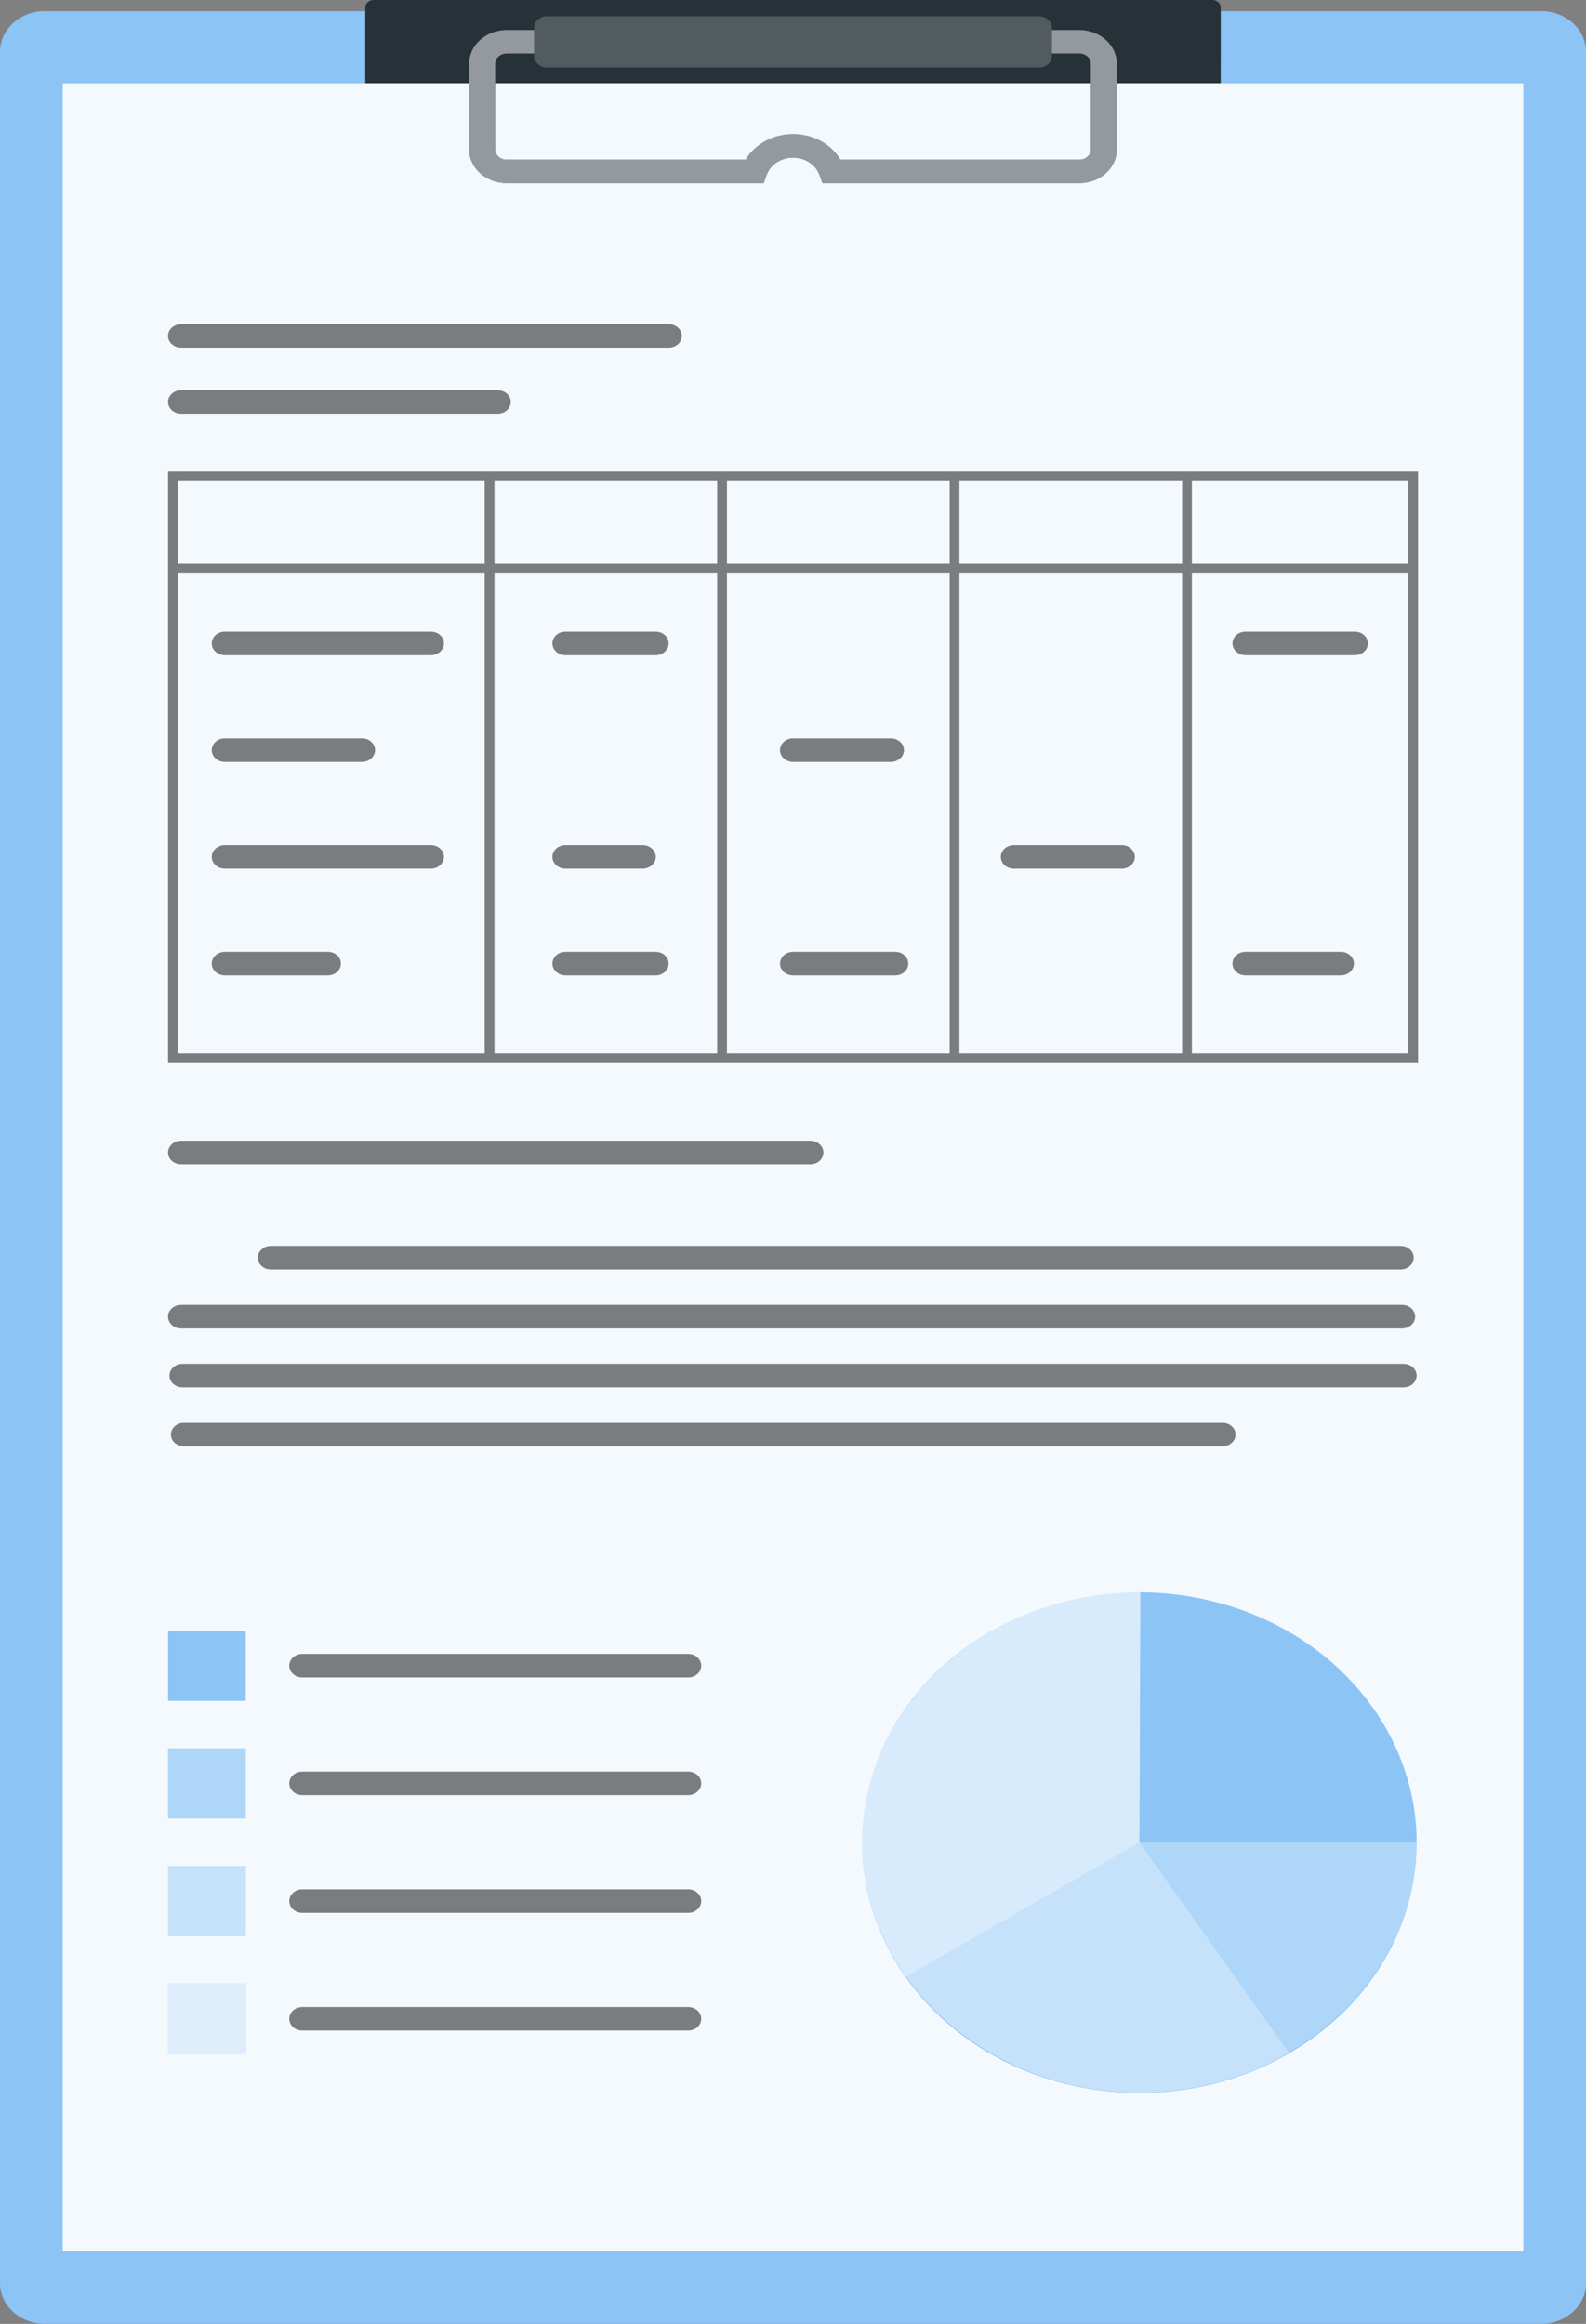 <svg width="43" height="63" viewBox="0 0 43 63" fill="none" xmlns="http://www.w3.org/2000/svg">
<rect x="0" y="0" width="43" height="63" fill="#808080" stroke="none"/>
<path d="M41.778 63H1.222C0.547 63 0 62.506 0 61.897V1.404C0 0.795 0.547 0.301 1.222 0.301H41.778C42.453 0.301 43 0.795 43 1.404V61.897C43 62.506 42.453 63 41.778 63Z" fill="#8CC4F6"/>
<path d="M33.096 2.26H9.903V0.206C9.903 0.092 10.005 0 10.131 0H32.869C32.995 0 33.097 0.092 33.097 0.206L33.096 2.26Z" fill="#263238"/>
<path opacity="0.9" d="M41.3 2.259H1.7V61.033H41.3V2.259Z" fill="white"/>
<path d="M29.264 4.966H22.298L22.218 4.746C22.116 4.463 21.829 4.274 21.502 4.274C21.174 4.274 20.887 4.463 20.785 4.746L20.706 4.966H13.739C13.175 4.966 12.718 4.554 12.718 4.047V1.732C12.718 1.226 13.175 0.814 13.739 0.814H29.264C29.825 0.814 30.281 1.226 30.281 1.732V4.047C30.282 4.554 29.825 4.966 29.264 4.966ZM22.786 4.328H29.264C29.436 4.328 29.575 4.202 29.575 4.047V1.732C29.575 1.577 29.436 1.451 29.264 1.451H13.739C13.563 1.451 13.425 1.575 13.425 1.732V4.047C13.425 4.204 13.563 4.328 13.739 4.328H20.217C20.469 3.906 20.957 3.636 21.502 3.636C22.046 3.636 22.534 3.906 22.786 4.328Z" fill="#263238"/>
<g opacity="0.5">
<path d="M29.264 4.966H22.298L22.218 4.746C22.116 4.463 21.829 4.274 21.502 4.274C21.174 4.274 20.887 4.463 20.785 4.746L20.706 4.966H13.739C13.175 4.966 12.718 4.554 12.718 4.047V1.732C12.718 1.226 13.175 0.814 13.739 0.814H29.264C29.825 0.814 30.281 1.226 30.281 1.732V4.047C30.282 4.554 29.825 4.966 29.264 4.966ZM22.786 4.328H29.264C29.436 4.328 29.575 4.202 29.575 4.047V1.732C29.575 1.577 29.436 1.451 29.264 1.451H13.739C13.563 1.451 13.425 1.575 13.425 1.732V4.047C13.425 4.204 13.563 4.328 13.739 4.328H20.217C20.469 3.906 20.957 3.636 21.502 3.636C22.046 3.636 22.534 3.906 22.786 4.328Z" fill="white"/>
</g>
<path d="M28.172 1.83H14.829C14.636 1.83 14.479 1.688 14.479 1.514V0.757C14.479 0.583 14.636 0.442 14.829 0.442H28.172C28.364 0.442 28.521 0.583 28.521 0.757V1.514C28.521 1.688 28.364 1.83 28.172 1.83Z" fill="#263238"/>
<path opacity="0.2" d="M28.172 1.83H14.829C14.636 1.83 14.479 1.688 14.479 1.514V0.757C14.479 0.583 14.636 0.442 14.829 0.442H28.172C28.364 0.442 28.521 0.583 28.521 0.757V1.514C28.521 1.688 28.364 1.83 28.172 1.83Z" fill="white"/>
<path d="M38.205 51.514C39.159 47.867 36.658 44.212 32.619 43.351C28.58 42.49 24.532 44.748 23.578 48.395C22.625 52.042 25.126 55.697 29.165 56.558C33.204 57.419 37.252 55.161 38.205 51.514Z" fill="#8CC4F6"/>
<path opacity="0.3" d="M30.891 49.944H38.406C38.406 53.666 35.013 56.729 30.891 56.729C26.768 56.729 23.376 53.666 23.376 49.944C23.376 46.222 26.768 43.159 30.891 43.159C30.9 43.159 30.909 43.159 30.918 43.159L30.891 49.944Z" fill="white"/>
<path opacity="0.3" d="M30.891 49.944L34.946 55.657C33.736 56.357 32.328 56.729 30.891 56.729C26.768 56.729 23.376 53.666 23.376 49.944C23.376 46.222 26.768 43.159 30.891 43.159C30.9 43.159 30.908 43.159 30.917 43.159L30.891 49.944Z" fill="white"/>
<path opacity="0.3" d="M30.891 49.944L24.555 53.593C23.785 52.503 23.376 51.237 23.376 49.944C23.376 46.222 26.768 43.159 30.891 43.159C30.9 43.159 30.908 43.159 30.917 43.159L30.891 49.944Z" fill="white"/>
<g opacity="0.5">
<path d="M4.556 12.784V28.799H38.446V12.784H4.556ZM38.181 15.285H32.314V13.023H38.181V15.285ZM19.444 15.285H13.406V13.023H19.444V15.285ZM19.709 13.023H25.747V15.285H19.709V13.023ZM19.444 15.524V28.56H13.406V15.524H19.444ZM19.709 15.524H25.747V28.56H19.709V15.524ZM26.012 15.524H32.05V28.56H26.012V15.524ZM26.012 15.285V13.023H32.05V15.285H26.012ZM13.141 13.023V15.285H4.821V13.023H13.141ZM4.821 15.524H13.141V28.56H4.821V15.524ZM32.314 28.56V15.524H38.181V28.56H32.314Z" fill="black"/>
<path d="M15.33 17.762H17.775C17.97 17.762 18.128 17.619 18.128 17.443C18.128 17.267 17.97 17.125 17.775 17.125H15.33C15.135 17.125 14.977 17.267 14.977 17.443C14.977 17.62 15.134 17.762 15.33 17.762Z" fill="black"/>
<path d="M21.501 20.656H24.154C24.349 20.656 24.508 20.513 24.508 20.337C24.508 20.161 24.349 20.018 24.154 20.018H21.501C21.306 20.018 21.148 20.161 21.148 20.337C21.148 20.513 21.306 20.656 21.501 20.656Z" fill="black"/>
<path d="M24.272 25.804H21.501C21.306 25.804 21.148 25.947 21.148 26.123C21.148 26.299 21.306 26.442 21.501 26.442H24.272C24.467 26.442 24.625 26.299 24.625 26.123C24.625 25.947 24.467 25.804 24.272 25.804Z" fill="black"/>
<path d="M30.415 22.911H27.487C27.292 22.911 27.134 23.053 27.134 23.23C27.134 23.406 27.292 23.548 27.487 23.548H30.415C30.61 23.548 30.768 23.406 30.768 23.23C30.768 23.053 30.61 22.911 30.415 22.911Z" fill="black"/>
<path d="M36.732 17.125H33.768C33.573 17.125 33.415 17.267 33.415 17.443C33.415 17.619 33.573 17.762 33.768 17.762H36.732C36.927 17.762 37.085 17.619 37.085 17.443C37.085 17.267 36.927 17.125 36.732 17.125Z" fill="black"/>
<path d="M36.353 25.804H33.768C33.573 25.804 33.415 25.947 33.415 26.123C33.415 26.299 33.573 26.442 33.768 26.442H36.353C36.548 26.442 36.706 26.299 36.706 26.123C36.706 25.947 36.548 25.804 36.353 25.804Z" fill="black"/>
<path d="M15.33 23.548H17.425C17.62 23.548 17.779 23.406 17.779 23.23C17.779 23.053 17.62 22.911 17.425 22.911H15.33C15.135 22.911 14.977 23.053 14.977 23.23C14.977 23.406 15.134 23.548 15.33 23.548Z" fill="black"/>
<path d="M17.775 25.804H15.33C15.135 25.804 14.977 25.947 14.977 26.123C14.977 26.299 15.135 26.442 15.33 26.442H17.775C17.97 26.442 18.128 26.299 18.128 26.123C18.128 25.947 17.97 25.804 17.775 25.804Z" fill="black"/>
<path d="M6.094 17.762H11.683C11.878 17.762 12.036 17.619 12.036 17.443C12.036 17.267 11.878 17.125 11.683 17.125H6.094C5.899 17.125 5.741 17.267 5.741 17.443C5.741 17.62 5.899 17.762 6.094 17.762Z" fill="black"/>
<path d="M6.094 20.656H9.815C10.01 20.656 10.169 20.513 10.169 20.337C10.169 20.161 10.01 20.018 9.815 20.018H6.094C5.899 20.018 5.741 20.161 5.741 20.337C5.741 20.513 5.899 20.656 6.094 20.656Z" fill="black"/>
<path d="M11.683 22.911H6.094C5.899 22.911 5.741 23.053 5.741 23.23C5.741 23.406 5.899 23.548 6.094 23.548H11.683C11.878 23.548 12.036 23.406 12.036 23.23C12.036 23.053 11.878 22.911 11.683 22.911Z" fill="black"/>
<path d="M8.889 25.804H6.094C5.899 25.804 5.741 25.947 5.741 26.123C5.741 26.299 5.899 26.442 6.094 26.442H8.889C9.084 26.442 9.242 26.299 9.242 26.123C9.242 25.947 9.084 25.804 8.889 25.804Z" fill="black"/>
</g>
<g opacity="0.5">
<path d="M18.132 9.426H4.909C4.714 9.426 4.556 9.283 4.556 9.107C4.556 8.931 4.714 8.788 4.909 8.788H18.132C18.327 8.788 18.485 8.931 18.485 9.107C18.485 9.283 18.327 9.426 18.132 9.426Z" fill="black"/>
</g>
<g opacity="0.5">
<path d="M13.495 11.216H4.909C4.714 11.216 4.556 11.073 4.556 10.898C4.556 10.722 4.714 10.579 4.909 10.579H13.495C13.69 10.579 13.848 10.722 13.848 10.898C13.848 11.073 13.69 11.216 13.495 11.216Z" fill="black"/>
</g>
<g opacity="0.5">
<path d="M21.971 31.564H4.909C4.714 31.564 4.556 31.422 4.556 31.245C4.556 31.069 4.714 30.926 4.909 30.926H21.971C22.166 30.926 22.324 31.069 22.324 31.245C22.324 31.422 22.166 31.564 21.971 31.564Z" fill="black"/>
</g>
<path d="M6.663 44.206H4.556V46.109H6.663V44.206Z" fill="#8CC4F6"/>
<g opacity="0.5">
<path d="M18.659 45.476H8.196C8.001 45.476 7.843 45.333 7.843 45.157C7.843 44.98 8.001 44.838 8.196 44.838H18.659C18.854 44.838 19.012 44.98 19.012 45.157C19.012 45.333 18.854 45.476 18.659 45.476Z" fill="black"/>
</g>
<path d="M6.663 47.396H4.556V49.299H6.663V47.396Z" fill="#8CC4F6"/>
<g opacity="0.5">
<path d="M18.659 48.666H8.196C8.001 48.666 7.843 48.524 7.843 48.347C7.843 48.171 8.001 48.028 8.196 48.028H18.659C18.854 48.028 19.012 48.171 19.012 48.347C19.012 48.523 18.854 48.666 18.659 48.666Z" fill="black"/>
</g>
<path d="M6.663 50.587H4.556V52.49H6.663V50.587Z" fill="#8CC4F6"/>
<g opacity="0.5">
<path d="M18.659 51.858H8.196C8.001 51.858 7.843 51.715 7.843 51.539C7.843 51.363 8.001 51.22 8.196 51.22H18.659C18.854 51.22 19.012 51.363 19.012 51.539C19.012 51.715 18.854 51.858 18.659 51.858Z" fill="black"/>
</g>
<path d="M6.663 53.778H4.556V55.681H6.663V53.778Z" fill="#8CC4F6"/>
<g opacity="0.5">
<path d="M18.659 55.048H8.196C8.001 55.048 7.843 54.906 7.843 54.73C7.843 54.553 8.001 54.411 8.196 54.411H18.659C18.854 54.411 19.012 54.553 19.012 54.73C19.012 54.906 18.854 55.048 18.659 55.048Z" fill="black"/>
</g>
<g opacity="0.5">
<path d="M37.975 34.414H7.343C7.148 34.414 6.99 34.272 6.99 34.095C6.99 33.919 7.148 33.776 7.343 33.776H37.975C38.17 33.776 38.328 33.919 38.328 34.095C38.328 34.272 38.17 34.414 37.975 34.414Z" fill="black"/>
<path d="M38.014 36.013H4.909C4.714 36.013 4.556 35.87 4.556 35.694C4.556 35.517 4.714 35.375 4.909 35.375H38.014C38.209 35.375 38.367 35.517 38.367 35.694C38.367 35.87 38.209 36.013 38.014 36.013Z" fill="black"/>
<path d="M38.053 37.61H4.948C4.753 37.61 4.595 37.468 4.595 37.291C4.595 37.115 4.753 36.973 4.948 36.973H38.053C38.248 36.973 38.407 37.115 38.407 37.291C38.407 37.468 38.249 37.61 38.053 37.61Z" fill="black"/>
<path d="M33.145 39.209H4.987C4.792 39.209 4.634 39.066 4.634 38.89C4.634 38.713 4.792 38.571 4.987 38.571H33.145C33.34 38.571 33.498 38.713 33.498 38.89C33.498 39.066 33.34 39.209 33.145 39.209Z" fill="black"/>
</g>
<path opacity="0.3" d="M6.663 47.397H4.556V49.3H6.663V47.397Z" fill="white"/>
<path opacity="0.5" d="M6.663 50.586H4.556V52.489H6.663V50.586Z" fill="white"/>
<path opacity="0.7" d="M6.663 53.778H4.556V55.681H6.663V53.778Z" fill="white"/>
</svg>

